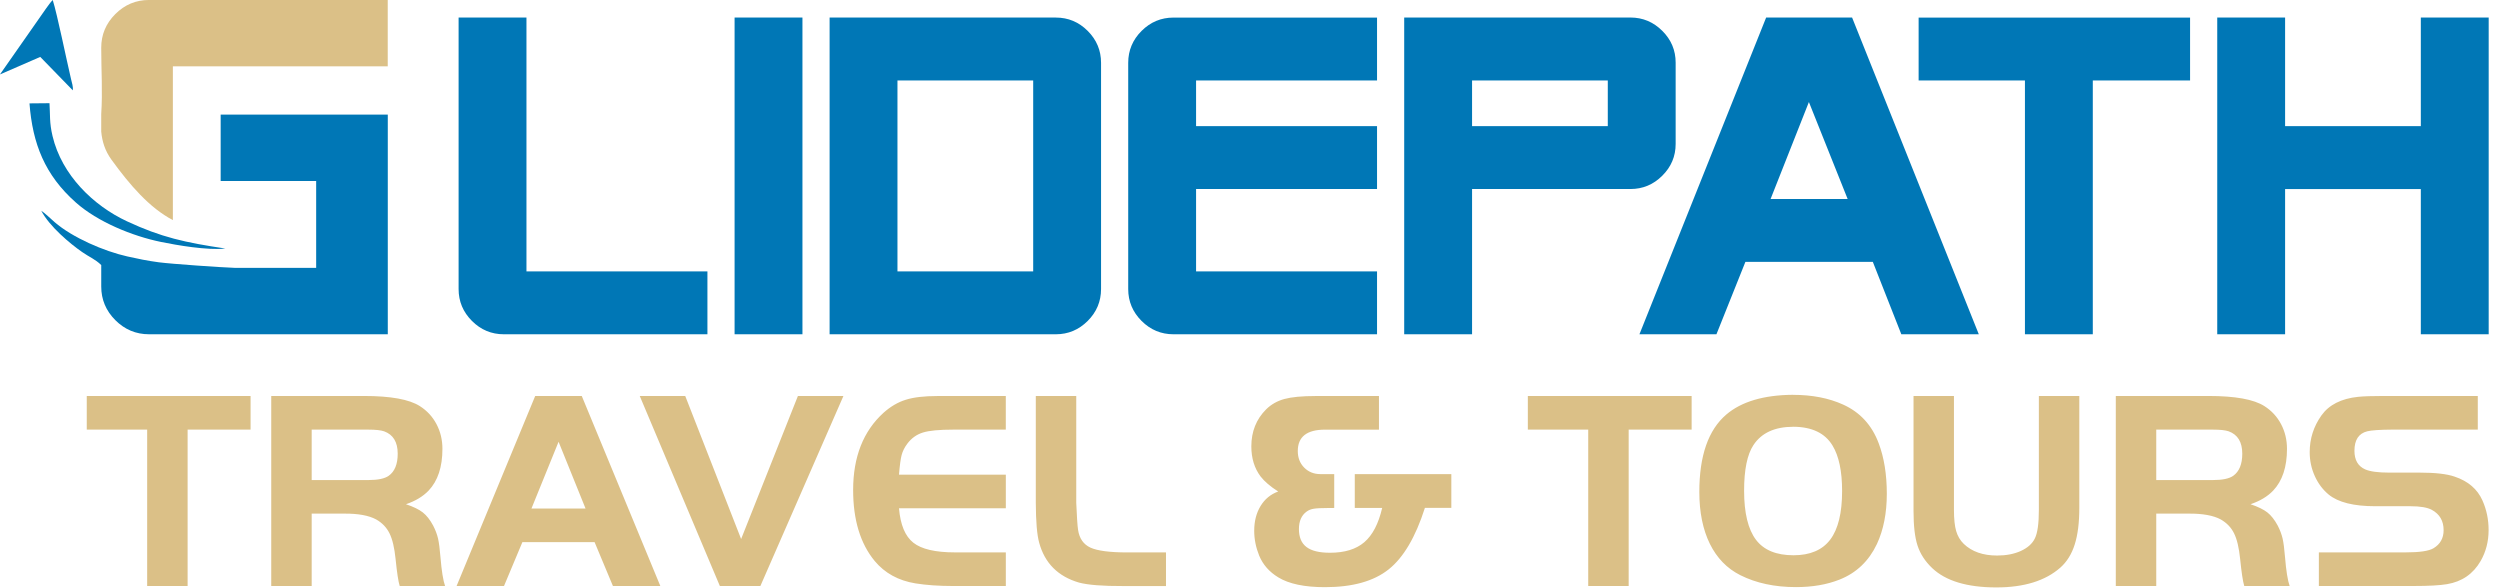 <svg width="200" height="47" viewBox="0 0 200 47" fill="none" xmlns="http://www.w3.org/2000/svg">
<g clip-path="url(#clip0_2283_2652)">
<path d="M11.773 34.37H6.941V31.68H20.046V34.37H15.009V46.881H11.773V34.37ZM24.935 41.091V46.879H21.699V31.678H29.121C31.251 31.678 32.74 31.947 33.592 32.491C34.162 32.856 34.605 33.334 34.92 33.931C35.236 34.53 35.394 35.188 35.394 35.91C35.394 37.356 35.027 38.468 34.289 39.248C33.832 39.723 33.228 40.084 32.477 40.338C33.074 40.539 33.52 40.755 33.825 40.995C34.129 41.234 34.403 41.584 34.65 42.043C34.835 42.4 34.964 42.745 35.044 43.084C35.12 43.422 35.185 43.924 35.238 44.584C35.328 45.673 35.452 46.442 35.606 46.879H31.976C31.866 46.523 31.755 45.8 31.646 44.713C31.555 43.819 31.396 43.142 31.16 42.667C30.928 42.197 30.572 41.827 30.097 41.557C29.511 41.238 28.657 41.082 27.541 41.089H24.935V41.091ZM24.935 38.404H29.475C30.235 38.404 30.774 38.29 31.093 38.065C31.577 37.724 31.817 37.133 31.817 36.295C31.817 35.366 31.454 34.767 30.725 34.504C30.474 34.417 30.057 34.37 29.475 34.37H24.935V38.404ZM36.527 46.881L42.816 31.68H46.542L52.827 46.881H49.034L47.567 43.371H41.791L40.32 46.881H36.524H36.527ZM44.686 35.342L42.517 40.681H46.843L44.686 35.342ZM67.473 31.68L60.83 46.881H57.589L51.18 31.68H54.819L59.29 43.122L63.832 31.68H67.469H67.473ZM80.464 31.68V34.37H76.248C75.142 34.37 74.338 34.446 73.836 34.602C73.339 34.753 72.92 35.05 72.588 35.491C72.363 35.789 72.212 36.095 72.131 36.402C72.049 36.705 71.98 37.231 71.92 37.971H80.466V40.659H71.92C72.029 41.981 72.412 42.899 73.067 43.416C73.72 43.933 74.83 44.191 76.395 44.191H80.466V46.881H76.25C75.106 46.881 74.099 46.81 73.234 46.67C71.871 46.449 70.783 45.849 69.974 44.878C68.824 43.483 68.251 41.588 68.251 39.199C68.251 36.549 69.065 34.49 70.685 33.019C71.244 32.522 71.837 32.172 72.466 31.979C73.096 31.78 73.939 31.682 75.004 31.682H80.466L80.464 31.68ZM82.864 31.68H86.1V40.227C86.147 41.31 86.192 42.03 86.245 42.388C86.348 43.079 86.678 43.552 87.237 43.81C87.799 44.064 88.779 44.194 90.183 44.194H93.279V46.884H89.849C88.231 46.89 87.054 46.801 86.321 46.607C84.643 46.117 83.58 45.054 83.134 43.416C82.96 42.79 82.871 41.727 82.864 40.229V31.682V31.68ZM116.107 37.925V40.632H113.992C113.243 42.972 112.276 44.613 111.086 45.555C109.893 46.502 108.2 46.973 105.995 46.973C104.366 46.973 103.125 46.714 102.269 46.193C101.552 45.76 101.039 45.183 100.736 44.454C100.471 43.801 100.337 43.135 100.337 42.46C100.337 41.693 100.509 41.036 100.845 40.481C101.184 39.926 101.654 39.538 102.256 39.32C101.63 38.925 101.162 38.522 100.845 38.116C100.355 37.463 100.107 36.661 100.107 35.711C100.107 34.524 100.502 33.536 101.289 32.75C101.692 32.351 102.182 32.074 102.755 31.918C103.332 31.762 104.164 31.682 105.247 31.682H110.317V34.372H105.995C104.549 34.372 103.823 34.943 103.823 36.081C103.823 36.621 103.994 37.062 104.335 37.407C104.676 37.753 105.111 37.929 105.637 37.929H106.738V40.637C106.619 40.641 106.452 40.641 106.241 40.641C105.701 40.641 105.32 40.661 105.097 40.699C104.877 40.733 104.683 40.813 104.525 40.931C104.119 41.227 103.914 41.691 103.914 42.326C103.914 42.977 104.114 43.454 104.518 43.761C104.921 44.069 105.547 44.22 106.399 44.22C107.571 44.22 108.487 43.94 109.145 43.376C109.802 42.814 110.279 41.903 110.573 40.637H108.382V37.929H116.107V37.925ZM127.058 34.37H122.227V31.68H135.331V34.37H130.294V46.881H127.058V34.37ZM143.448 31.588C144.968 31.588 146.303 31.847 147.45 32.366C148.81 32.981 149.759 34.018 150.299 35.473C150.729 36.616 150.945 37.958 150.945 39.502C150.945 41.045 150.682 42.384 150.154 43.521C149.507 44.885 148.513 45.834 147.161 46.369C146.153 46.768 144.992 46.968 143.682 46.968C141.972 46.968 140.488 46.65 139.218 46.01C138.157 45.475 137.348 44.639 136.786 43.501C136.229 42.362 135.946 40.978 135.946 39.355C135.946 36.46 136.664 34.394 138.103 33.164C139.318 32.128 141.101 31.6 143.443 31.584L143.448 31.588ZM143.47 34.142C141.986 34.142 140.923 34.628 140.279 35.6C139.777 36.355 139.528 37.575 139.528 39.255C139.528 41.036 139.846 42.346 140.481 43.186C141.108 44.011 142.108 44.421 143.481 44.421C144.812 44.421 145.79 44.002 146.421 43.166C147.051 42.331 147.368 41.038 147.368 39.284C147.368 37.697 147.114 36.485 146.603 35.645C146.004 34.651 144.959 34.149 143.47 34.14V34.142ZM156.316 31.68V40.793C156.316 41.519 156.376 42.083 156.494 42.486C156.612 42.888 156.813 43.231 157.103 43.512C157.749 44.131 158.638 44.443 159.77 44.443C160.495 44.443 161.125 44.321 161.665 44.078C162.204 43.83 162.581 43.501 162.786 43.079C163.002 42.651 163.109 41.887 163.109 40.793V31.68H166.345V40.637C166.345 41.818 166.222 42.79 165.977 43.561C165.734 44.332 165.346 44.951 164.823 45.413C163.626 46.465 161.923 46.993 159.712 46.993C157.368 46.993 155.656 46.476 154.573 45.446C154.007 44.907 153.619 44.307 153.403 43.645C153.187 42.988 153.082 42.061 153.082 40.868V31.678H156.318L156.316 31.68ZM172.5 41.091V46.879H169.264V31.678H176.686C178.816 31.678 180.305 31.947 181.156 32.491C181.727 32.856 182.17 33.334 182.485 33.931C182.801 34.53 182.959 35.188 182.959 35.91C182.959 37.356 182.591 38.468 181.854 39.248C181.399 39.723 180.793 40.084 180.042 40.338C180.637 40.539 181.085 40.755 181.39 40.995C181.693 41.234 181.967 41.584 182.215 42.043C182.4 42.4 182.529 42.745 182.609 43.084C182.685 43.422 182.75 43.924 182.803 44.584C182.892 45.673 183.017 46.442 183.171 46.879H179.54C179.431 46.523 179.32 45.8 179.211 44.713C179.119 43.819 178.961 43.142 178.725 42.667C178.493 42.197 178.136 41.827 177.662 41.557C177.078 41.238 176.222 41.082 175.105 41.089H172.5V41.091ZM172.5 38.404H177.04C177.8 38.404 178.339 38.29 178.658 38.065C179.139 37.724 179.382 37.133 179.382 36.295C179.382 35.366 179.019 34.767 178.29 34.504C178.038 34.417 177.622 34.37 177.04 34.37H172.5V38.404ZM185.509 46.881V44.191H192.451C193.568 44.191 194.312 44.082 194.684 43.857C195.219 43.534 195.489 43.055 195.489 42.413C195.489 41.673 195.177 41.134 194.55 40.791C194.194 40.597 193.623 40.498 192.841 40.498H190.02C188.297 40.498 187.053 40.187 186.293 39.565C185.819 39.17 185.446 38.675 185.179 38.076C184.909 37.479 184.776 36.841 184.776 36.168C184.776 35.096 185.088 34.12 185.714 33.235C186.322 32.384 187.301 31.887 188.647 31.747C189.101 31.7 189.779 31.678 190.679 31.678H198.223V34.368H191.412C190.394 34.374 189.719 34.421 189.38 34.504C188.696 34.675 188.355 35.194 188.355 36.063C188.355 36.801 188.64 37.296 189.213 37.55C189.601 37.722 190.242 37.809 191.134 37.809H193.572C194.827 37.809 195.756 37.916 196.376 38.132C197.454 38.493 198.194 39.13 198.598 40.042C198.925 40.775 199.088 41.562 199.088 42.4C199.088 43.32 198.874 44.142 198.453 44.876C197.855 45.914 196.96 46.532 195.758 46.734C195.181 46.83 194.307 46.879 193.149 46.879H185.502L185.509 46.881Z" fill="#DBC087"/>
<path d="M56.594 26.742H40.307C39.317 26.742 38.466 26.385 37.755 25.674C37.044 24.961 36.688 24.112 36.688 23.123V1.405H42.117V21.71H56.594V26.74V26.742ZM64.196 26.742H58.767V1.405H64.196V26.742ZM88.084 23.123C88.084 24.112 87.728 24.961 87.017 25.674C86.304 26.385 85.455 26.742 84.465 26.742H66.368V1.405H84.465C85.455 1.405 86.306 1.761 87.017 2.472C87.728 3.185 88.084 4.034 88.084 5.024V23.12V23.123ZM82.655 21.712V6.437H71.797V21.712H82.655ZM110.163 26.742H93.877C92.887 26.742 92.038 26.385 91.325 25.674C90.614 24.961 90.257 24.112 90.257 23.123V5.026C90.257 4.037 90.614 3.185 91.325 2.474C92.038 1.763 92.887 1.407 93.877 1.407H110.163V6.437H95.686V10.092H110.163V15.122H95.686V21.71H110.163V26.74V26.742ZM134.052 11.516C134.052 12.499 133.696 13.35 132.985 14.054C132.272 14.768 131.422 15.122 130.433 15.122H117.765V26.74H112.336V1.402H130.433C131.422 1.402 132.272 1.759 132.985 2.47C133.696 3.176 134.052 4.025 134.052 5.008V11.511V11.516ZM128.623 10.092V6.437H117.765V10.092H128.623ZM158.302 26.742H152.106L149.827 20.952H139.631L137.315 26.742H131.155L141.291 1.405H148.168L158.304 26.742H158.302ZM147.812 15.92L144.712 8.162L141.647 15.92H147.812ZM175.206 6.437H167.424V26.742H161.995V6.437H153.49V1.407H175.206V6.437ZM199.095 26.742H193.666V15.124H182.808V26.742H177.379V1.405H182.808V10.092H193.666V1.405H199.095V26.742Z" fill="#0077B6"/>
<path fill-rule="evenodd" clip-rule="evenodd" d="M8.098 10.54V9.115C8.216 7.346 8.098 5.623 8.098 3.818C8.098 2.775 8.474 1.877 9.225 1.126C9.976 0.375 10.874 -0.002 11.918 -0.002H31.019V5.309H13.83V17.609C11.958 16.626 10.393 14.812 8.913 12.77C8.387 12.046 8.171 11.293 8.1 10.54H8.098Z" fill="#DBC087"/>
<path fill-rule="evenodd" clip-rule="evenodd" d="M31.021 26.741H11.919C10.876 26.741 9.978 26.364 9.227 25.613C8.476 24.862 8.099 23.964 8.099 22.921V21.203C7.607 20.728 7.159 20.572 6.575 20.166C5.612 19.5 3.956 18.118 3.301 16.859C3.548 17.008 4.099 17.539 4.368 17.77C5.804 19.014 8.333 20.099 10.183 20.514C11.007 20.699 11.807 20.866 12.71 20.984C13.715 21.116 17.693 21.392 18.848 21.432H25.293V14.479H17.653V9.168H31.023V26.741H31.021Z" fill="#0077B6"/>
<path fill-rule="evenodd" clip-rule="evenodd" d="M18.018 19.88C14.824 19.406 12.901 18.985 10.155 17.703C7.474 16.453 4.94 14.006 4.202 10.881C3.944 9.787 4.02 9.207 3.96 8.256L2.359 8.271C2.607 11.512 3.592 13.999 6.061 16.194C7.811 17.752 10.599 18.889 12.885 19.357C14.133 19.613 16.6 20.041 18.018 19.883V19.88Z" fill="#0077B6"/>
<path fill-rule="evenodd" clip-rule="evenodd" d="M-0.002 5.955L3.221 4.553L5.824 7.227C5.866 6.942 5.753 6.63 5.686 6.34C5.291 4.651 4.594 1.217 4.219 0C3.903 0.321 3.43 1.063 3.132 1.471L-0.004 5.955H-0.002Z" fill="#0077B6"/>
</g>
<defs>
<clipPath id="clip0_2283_2652">
<rect width="199.095" height="46.996" fill="white"/>
</clipPath>
</defs>
</svg>
